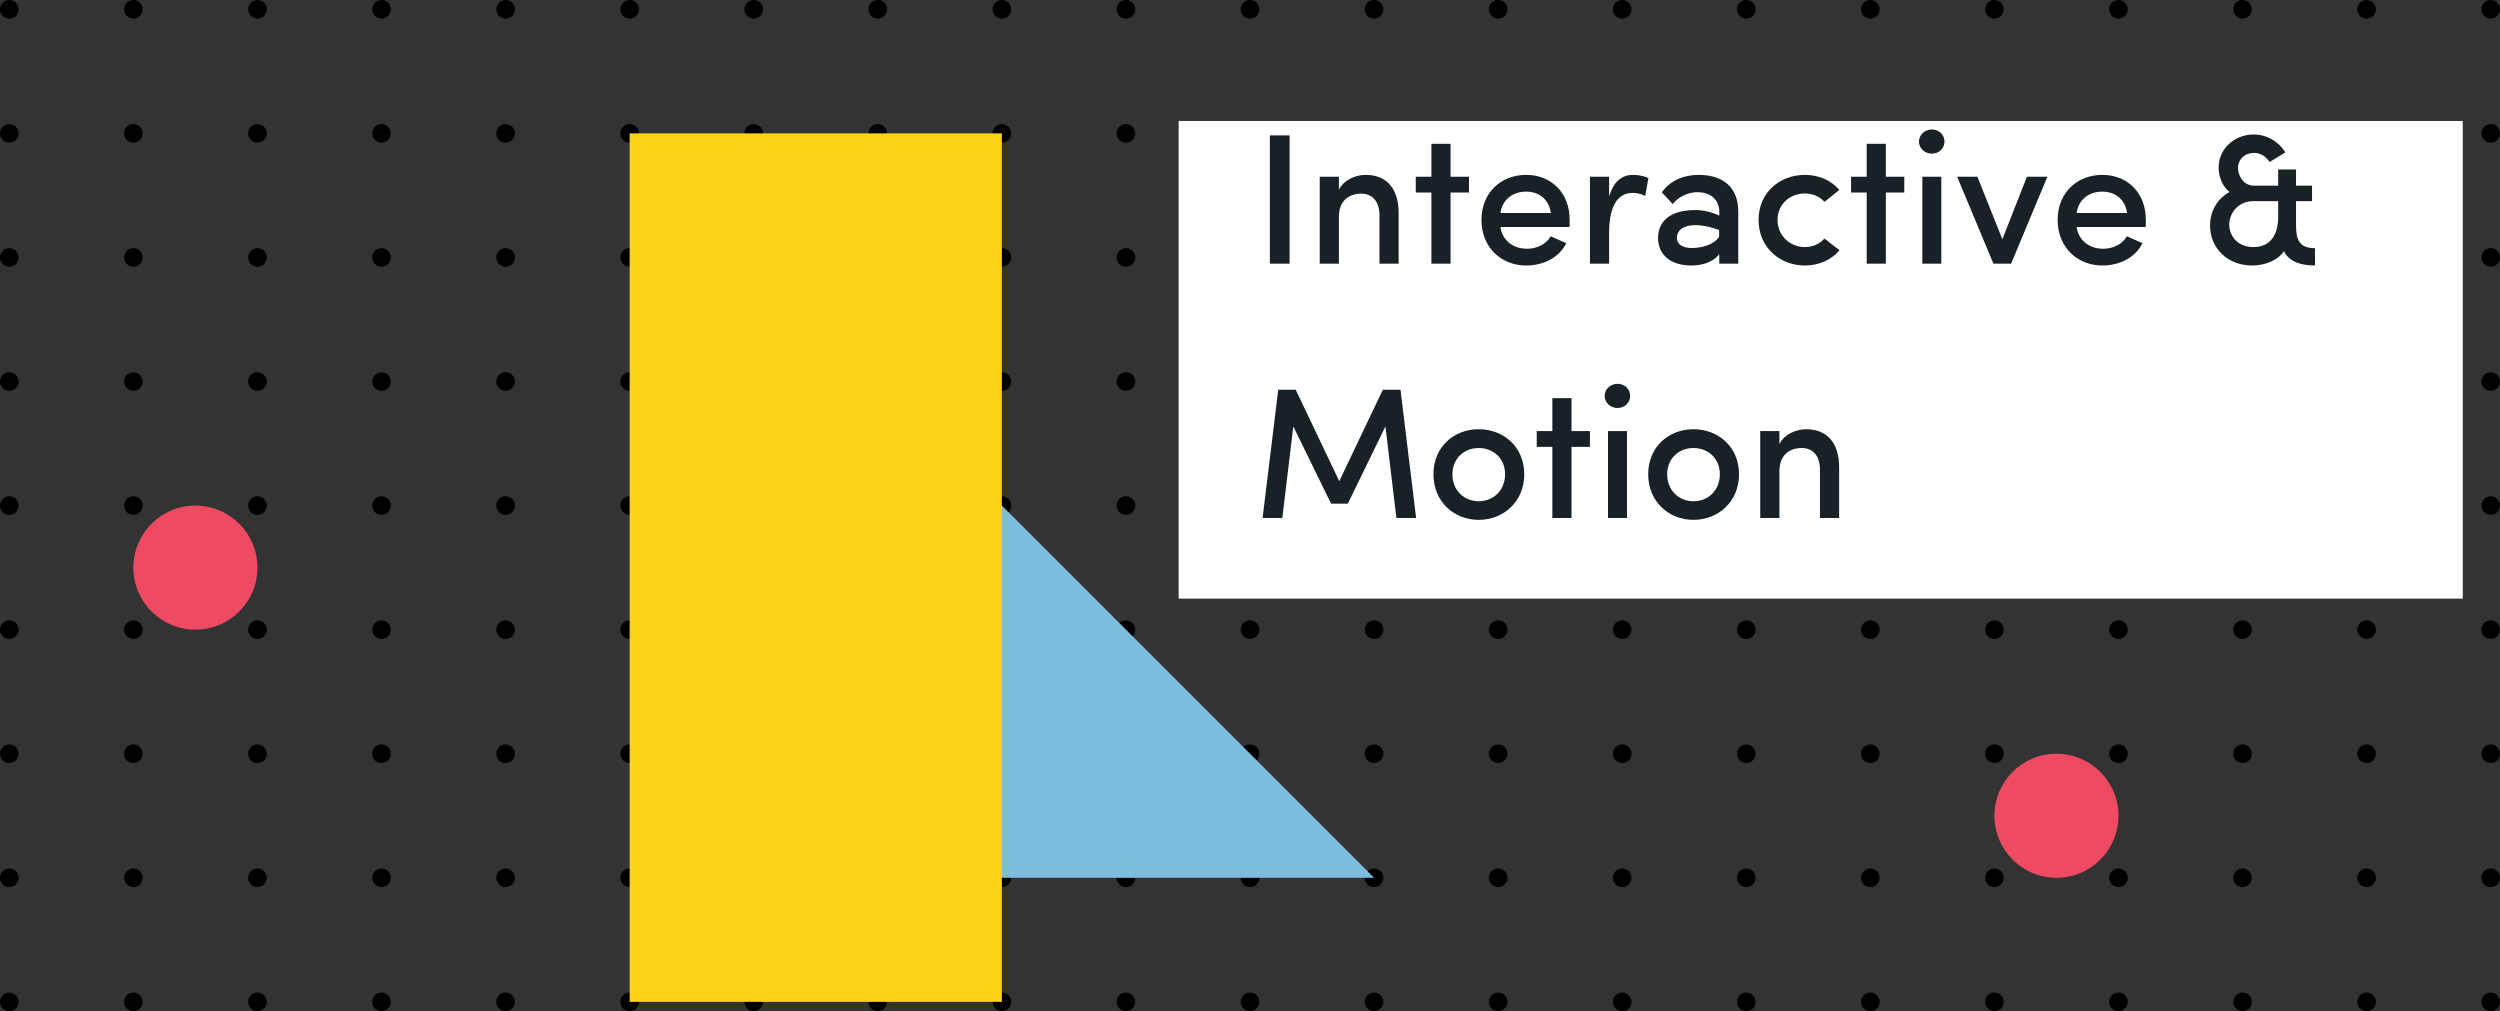<?xml version="1.0" encoding="UTF-8" standalone="no"?>
<svg width="806px" height="326px" viewBox="0 0 806 326" version="1.1" xmlns="http://www.w3.org/2000/svg" xmlns:xlink="http://www.w3.org/1999/xlink">
    <rect x="0" y="0" width="806" height="326" fill="#333333" stroke="none"/>
    <!-- Generator: Sketch 3.6.1 (26313) - http://www.bohemiancoding.com/sketch -->
    <title>interactive-tablet</title>
    <desc>Created with Sketch.</desc>
    <defs></defs>
    <g id="Page-1-Copy" stroke="none" stroke-width="1" fill="none" fill-rule="evenodd">
        <g id="interactive-tablet">
            <g id="Group-2">
                <g id="Group-8">
                    <g id="Dot-Copy-749" transform="translate(800, 320)">
                        <rect id="Grid-Unit" x="0" y="0" width="40" height="40"></rect>
                        <circle id="Dot" fill="#000000" cx="3" cy="3" r="3"></circle>
                    </g>
                    <g id="Dot-Copy-748" transform="translate(760, 320)">
                        <rect id="Grid-Unit" x="0" y="0" width="40" height="40"></rect>
                        <circle id="Dot" fill="#000000" cx="3" cy="3" r="3"></circle>
                    </g>
                    <g id="Dot-Copy-747" transform="translate(720, 320)">
                        <rect id="Grid-Unit" x="0" y="0" width="40" height="40"></rect>
                        <circle id="Dot" fill="#000000" cx="3" cy="3" r="3"></circle>
                    </g>
                    <g id="Dot-Copy-746" transform="translate(680, 320)">
                        <rect id="Grid-Unit" x="0" y="0" width="40" height="40"></rect>
                        <circle id="Dot" fill="#000000" cx="3" cy="3" r="3"></circle>
                    </g>
                    <g id="Dot-Copy-745" transform="translate(640, 320)">
                        <rect id="Grid-Unit" x="0" y="0" width="40" height="40"></rect>
                        <circle id="Dot" fill="#000000" cx="3" cy="3" r="3"></circle>
                    </g>
                    <g id="Dot-Copy-744" transform="translate(600, 320)">
                        <rect id="Grid-Unit" x="0" y="0" width="40" height="40"></rect>
                        <circle id="Dot" fill="#000000" cx="3" cy="3" r="3"></circle>
                    </g>
                    <g id="Dot-Copy-743" transform="translate(560, 320)">
                        <rect id="Grid-Unit" x="0" y="0" width="40" height="40"></rect>
                        <circle id="Dot" fill="#000000" cx="3" cy="3" r="3"></circle>
                    </g>
                    <g id="Dot-Copy-742" transform="translate(520, 320)">
                        <rect id="Grid-Unit" x="0" y="0" width="40" height="40"></rect>
                        <circle id="Dot" fill="#000000" cx="3" cy="3" r="3"></circle>
                    </g>
                    <g id="Dot-Copy-741" transform="translate(480, 320)">
                        <rect id="Grid-Unit" x="0" y="0" width="40" height="40"></rect>
                        <circle id="Dot" fill="#000000" cx="3" cy="3" r="3"></circle>
                    </g>
                    <g id="Dot-Copy-740" transform="translate(440, 320)">
                        <rect id="Grid-Unit" x="0" y="0" width="40" height="40"></rect>
                        <circle id="Dot" fill="#000000" cx="3" cy="3" r="3"></circle>
                    </g>
                    <g id="Dot-Copy-739" transform="translate(400, 320)">
                        <rect id="Grid-Unit" x="0" y="0" width="40" height="40"></rect>
                        <circle id="Dot" fill="#000000" cx="3" cy="3" r="3"></circle>
                    </g>
                    <g id="Dot-Copy-738" transform="translate(360, 320)">
                        <rect id="Grid-Unit" x="0" y="0" width="40" height="40"></rect>
                        <circle id="Dot" fill="#000000" cx="3" cy="3" r="3"></circle>
                    </g>
                    <g id="Dot-Copy-737" transform="translate(320, 320)">
                        <rect id="Grid-Unit" x="0" y="0" width="40" height="40"></rect>
                        <circle id="Dot" fill="#000000" cx="3" cy="3" r="3"></circle>
                    </g>
                    <g id="Dot-Copy-736" transform="translate(280, 320)">
                        <rect id="Grid-Unit" x="0" y="0" width="40" height="40"></rect>
                        <circle id="Dot" fill="#000000" cx="3" cy="3" r="3"></circle>
                    </g>
                    <g id="Dot-Copy-735" transform="translate(240, 320)">
                        <rect id="Grid-Unit" x="0" y="0" width="40" height="40"></rect>
                        <circle id="Dot" fill="#000000" cx="3" cy="3" r="3"></circle>
                    </g>
                    <g id="Dot-Copy-734" transform="translate(200, 320)">
                        <rect id="Grid-Unit" x="0" y="0" width="40" height="40"></rect>
                        <circle id="Dot" fill="#000000" cx="3" cy="3" r="3"></circle>
                    </g>
                    <g id="Dot-Copy-733" transform="translate(160, 320)">
                        <rect id="Grid-Unit" x="0" y="0" width="40" height="40"></rect>
                        <circle id="Dot" fill="#000000" cx="3" cy="3" r="3"></circle>
                    </g>
                    <g id="Dot-Copy-732" transform="translate(120, 320)">
                        <rect id="Grid-Unit" x="0" y="0" width="40" height="40"></rect>
                        <circle id="Dot" fill="#000000" cx="3" cy="3" r="3"></circle>
                    </g>
                    <g id="Dot-Copy-731" transform="translate(80, 320)">
                        <rect id="Grid-Unit" x="0" y="0" width="40" height="40"></rect>
                        <circle id="Dot" fill="#000000" cx="3" cy="3" r="3"></circle>
                    </g>
                    <g id="Dot-Copy-730" transform="translate(40, 320)">
                        <rect id="Grid-Unit" x="0" y="0" width="40" height="40"></rect>
                        <circle id="Dot" fill="#000000" cx="3" cy="3" r="3"></circle>
                    </g>
                    <g id="Dot-Copy-729" transform="translate(0, 320)">
                        <rect id="Grid-Unit" x="0" y="0" width="40" height="40"></rect>
                        <circle id="Dot" fill="#000000" cx="3" cy="3" r="3"></circle>
                    </g>
                    <g id="Dot-Copy-718" transform="translate(800, 280)">
                        <rect id="Grid-Unit" x="0" y="0" width="40" height="40"></rect>
                        <circle id="Dot" fill="#000000" cx="3" cy="3" r="3"></circle>
                    </g>
                    <g id="Dot-Copy-717" transform="translate(760, 280)">
                        <rect id="Grid-Unit" x="0" y="0" width="40" height="40"></rect>
                        <circle id="Dot" fill="#000000" cx="3" cy="3" r="3"></circle>
                    </g>
                    <g id="Dot-Copy-716" transform="translate(720, 280)">
                        <rect id="Grid-Unit" x="0" y="0" width="40" height="40"></rect>
                        <circle id="Dot" fill="#000000" cx="3" cy="3" r="3"></circle>
                    </g>
                    <g id="Dot-Copy-715" transform="translate(680, 280)">
                        <rect id="Grid-Unit" x="0" y="0" width="40" height="40"></rect>
                        <circle id="Dot" fill="#000000" cx="3" cy="3" r="3"></circle>
                    </g>
                    <g id="Dot-Copy-714" transform="translate(640, 280)">
                        <rect id="Grid-Unit" x="0" y="0" width="40" height="40"></rect>
                        <circle id="Dot" fill="#000000" cx="3" cy="3" r="3"></circle>
                    </g>
                    <g id="Dot-Copy-713" transform="translate(600, 280)">
                        <rect id="Grid-Unit" x="0" y="0" width="40" height="40"></rect>
                        <circle id="Dot" fill="#000000" cx="3" cy="3" r="3"></circle>
                    </g>
                    <g id="Dot-Copy-712" transform="translate(560, 280)">
                        <rect id="Grid-Unit" x="0" y="0" width="40" height="40"></rect>
                        <circle id="Dot" fill="#000000" cx="3" cy="3" r="3"></circle>
                    </g>
                    <g id="Dot-Copy-711" transform="translate(520, 280)">
                        <rect id="Grid-Unit" x="0" y="0" width="40" height="40"></rect>
                        <circle id="Dot" fill="#000000" cx="3" cy="3" r="3"></circle>
                    </g>
                    <g id="Dot-Copy-710" transform="translate(480, 280)">
                        <rect id="Grid-Unit" x="0" y="0" width="40" height="40"></rect>
                        <circle id="Dot" fill="#000000" cx="3" cy="3" r="3"></circle>
                    </g>
                    <g id="Dot-Copy-709" transform="translate(440, 280)">
                        <rect id="Grid-Unit" x="0" y="0" width="40" height="40"></rect>
                        <circle id="Dot" fill="#000000" cx="3" cy="3" r="3"></circle>
                    </g>
                    <g id="Dot-Copy-708" transform="translate(400, 280)">
                        <rect id="Grid-Unit" x="0" y="0" width="40" height="40"></rect>
                        <circle id="Dot" fill="#000000" cx="3" cy="3" r="3"></circle>
                    </g>
                    <g id="Dot-Copy-707" transform="translate(360, 280)">
                        <rect id="Grid-Unit" x="0" y="0" width="40" height="40"></rect>
                        <circle id="Dot" fill="#000000" cx="3" cy="3" r="3"></circle>
                    </g>
                    <g id="Dot-Copy-706" transform="translate(320, 280)">
                        <rect id="Grid-Unit" x="0" y="0" width="40" height="40"></rect>
                        <circle id="Dot" fill="#000000" cx="3" cy="3" r="3"></circle>
                    </g>
                    <g id="Dot-Copy-705" transform="translate(280, 280)">
                        <rect id="Grid-Unit" x="0" y="0" width="40" height="40"></rect>
                        <circle id="Dot" fill="#000000" cx="3" cy="3" r="3"></circle>
                    </g>
                    <g id="Dot-Copy-704" transform="translate(240, 280)">
                        <rect id="Grid-Unit" x="0" y="0" width="40" height="40"></rect>
                        <circle id="Dot" fill="#000000" cx="3" cy="3" r="3"></circle>
                    </g>
                    <g id="Dot-Copy-703" transform="translate(200, 280)">
                        <rect id="Grid-Unit" x="0" y="0" width="40" height="40"></rect>
                        <circle id="Dot" fill="#000000" cx="3" cy="3" r="3"></circle>
                    </g>
                    <g id="Dot-Copy-702" transform="translate(160, 280)">
                        <rect id="Grid-Unit" x="0" y="0" width="40" height="40"></rect>
                        <circle id="Dot" fill="#000000" cx="3" cy="3" r="3"></circle>
                    </g>
                    <g id="Dot-Copy-701" transform="translate(120, 280)">
                        <rect id="Grid-Unit" x="0" y="0" width="40" height="40"></rect>
                        <circle id="Dot" fill="#000000" cx="3" cy="3" r="3"></circle>
                    </g>
                    <g id="Dot-Copy-700" transform="translate(80, 280)">
                        <rect id="Grid-Unit" x="0" y="0" width="40" height="40"></rect>
                        <circle id="Dot" fill="#000000" cx="3" cy="3" r="3"></circle>
                    </g>
                    <g id="Dot-Copy-699" transform="translate(40, 280)">
                        <rect id="Grid-Unit" x="0" y="0" width="40" height="40"></rect>
                        <circle id="Dot" fill="#000000" cx="3" cy="3" r="3"></circle>
                    </g>
                    <g id="Dot-Copy-698" transform="translate(0, 280)">
                        <rect id="Grid-Unit" x="0" y="0" width="40" height="40"></rect>
                        <circle id="Dot" fill="#000000" cx="3" cy="3" r="3"></circle>
                    </g>
                    <g id="Dot-Copy-687" transform="translate(800, 240)">
                        <rect id="Grid-Unit" x="0" y="0" width="40" height="40"></rect>
                        <circle id="Dot" fill="#000000" cx="3" cy="3" r="3"></circle>
                    </g>
                    <g id="Dot-Copy-686" transform="translate(760, 240)">
                        <rect id="Grid-Unit" x="0" y="0" width="40" height="40"></rect>
                        <circle id="Dot" fill="#000000" cx="3" cy="3" r="3"></circle>
                    </g>
                    <g id="Dot-Copy-685" transform="translate(720, 240)">
                        <rect id="Grid-Unit" x="0" y="0" width="40" height="40"></rect>
                        <circle id="Dot" fill="#000000" cx="3" cy="3" r="3"></circle>
                    </g>
                    <g id="Dot-Copy-684" transform="translate(680, 240)">
                        <rect id="Grid-Unit" x="0" y="0" width="40" height="40"></rect>
                        <circle id="Dot" fill="#000000" cx="3" cy="3" r="3"></circle>
                    </g>
                    <g id="Dot-Copy-683" transform="translate(640, 240)">
                        <rect id="Grid-Unit" x="0" y="0" width="40" height="40"></rect>
                        <circle id="Dot" fill="#000000" cx="3" cy="3" r="3"></circle>
                    </g>
                    <g id="Dot-Copy-682" transform="translate(600, 240)">
                        <rect id="Grid-Unit" x="0" y="0" width="40" height="40"></rect>
                        <circle id="Dot" fill="#000000" cx="3" cy="3" r="3"></circle>
                    </g>
                    <g id="Dot-Copy-681" transform="translate(560, 240)">
                        <rect id="Grid-Unit" x="0" y="0" width="40" height="40"></rect>
                        <circle id="Dot" fill="#000000" cx="3" cy="3" r="3"></circle>
                    </g>
                    <g id="Dot-Copy-680" transform="translate(520, 240)">
                        <rect id="Grid-Unit" x="0" y="0" width="40" height="40"></rect>
                        <circle id="Dot" fill="#000000" cx="3" cy="3" r="3"></circle>
                    </g>
                    <g id="Dot-Copy-679" transform="translate(480, 240)">
                        <rect id="Grid-Unit" x="0" y="0" width="40" height="40"></rect>
                        <circle id="Dot" fill="#000000" cx="3" cy="3" r="3"></circle>
                    </g>
                    <g id="Dot-Copy-678" transform="translate(440, 240)">
                        <rect id="Grid-Unit" x="0" y="0" width="40" height="40"></rect>
                        <circle id="Dot" fill="#000000" cx="3" cy="3" r="3"></circle>
                    </g>
                    <g id="Dot-Copy-677" transform="translate(400, 240)">
                        <rect id="Grid-Unit" x="0" y="0" width="40" height="40"></rect>
                        <circle id="Dot" fill="#000000" cx="3" cy="3" r="3"></circle>
                    </g>
                    <g id="Dot-Copy-676" transform="translate(360, 240)">
                        <rect id="Grid-Unit" x="0" y="0" width="40" height="40"></rect>
                        <circle id="Dot" fill="#000000" cx="3" cy="3" r="3"></circle>
                    </g>
                    <g id="Dot-Copy-675" transform="translate(320, 240)">
                        <rect id="Grid-Unit" x="0" y="0" width="40" height="40"></rect>
                        <circle id="Dot" fill="#000000" cx="3" cy="3" r="3"></circle>
                    </g>
                    <g id="Dot-Copy-674" transform="translate(280, 240)">
                        <rect id="Grid-Unit" x="0" y="0" width="40" height="40"></rect>
                        <circle id="Dot" fill="#000000" cx="3" cy="3" r="3"></circle>
                    </g>
                    <g id="Dot-Copy-673" transform="translate(240, 240)">
                        <rect id="Grid-Unit" x="0" y="0" width="40" height="40"></rect>
                        <circle id="Dot" fill="#000000" cx="3" cy="3" r="3"></circle>
                    </g>
                    <g id="Dot-Copy-672" transform="translate(200, 240)">
                        <rect id="Grid-Unit" x="0" y="0" width="40" height="40"></rect>
                        <circle id="Dot" fill="#000000" cx="3" cy="3" r="3"></circle>
                    </g>
                    <g id="Dot-Copy-671" transform="translate(160, 240)">
                        <rect id="Grid-Unit" x="0" y="0" width="40" height="40"></rect>
                        <circle id="Dot" fill="#000000" cx="3" cy="3" r="3"></circle>
                    </g>
                    <g id="Dot-Copy-670" transform="translate(120, 240)">
                        <rect id="Grid-Unit" x="0" y="0" width="40" height="40"></rect>
                        <circle id="Dot" fill="#000000" cx="3" cy="3" r="3"></circle>
                    </g>
                    <g id="Dot-Copy-669" transform="translate(80, 240)">
                        <rect id="Grid-Unit" x="0" y="0" width="40" height="40"></rect>
                        <circle id="Dot" fill="#000000" cx="3" cy="3" r="3"></circle>
                    </g>
                    <g id="Dot-Copy-668" transform="translate(40, 240)">
                        <rect id="Grid-Unit" x="0" y="0" width="40" height="40"></rect>
                        <circle id="Dot" fill="#000000" cx="3" cy="3" r="3"></circle>
                    </g>
                    <g id="Dot-Copy-667" transform="translate(0, 240)">
                        <rect id="Grid-Unit" x="0" y="0" width="40" height="40"></rect>
                        <circle id="Dot" fill="#000000" cx="3" cy="3" r="3"></circle>
                    </g>
                    <g id="Dot-Copy-656" transform="translate(800, 200)">
                        <rect id="Grid-Unit" x="0" y="0" width="40" height="40"></rect>
                        <circle id="Dot" fill="#000000" cx="3" cy="3" r="3"></circle>
                    </g>
                    <g id="Dot-Copy-655" transform="translate(760, 200)">
                        <rect id="Grid-Unit" x="0" y="0" width="40" height="40"></rect>
                        <circle id="Dot" fill="#000000" cx="3" cy="3" r="3"></circle>
                    </g>
                    <g id="Dot-Copy-654" transform="translate(720, 200)">
                        <rect id="Grid-Unit" x="0" y="0" width="40" height="40"></rect>
                        <circle id="Dot" fill="#000000" cx="3" cy="3" r="3"></circle>
                    </g>
                    <g id="Dot-Copy-653" transform="translate(680, 200)">
                        <rect id="Grid-Unit" x="0" y="0" width="40" height="40"></rect>
                        <circle id="Dot" fill="#000000" cx="3" cy="3" r="3"></circle>
                    </g>
                    <g id="Dot-Copy-652" transform="translate(640, 200)">
                        <rect id="Grid-Unit" x="0" y="0" width="40" height="40"></rect>
                        <circle id="Dot" fill="#000000" cx="3" cy="3" r="3"></circle>
                    </g>
                    <g id="Dot-Copy-651" transform="translate(600, 200)">
                        <rect id="Grid-Unit" x="0" y="0" width="40" height="40"></rect>
                        <circle id="Dot" fill="#000000" cx="3" cy="3" r="3"></circle>
                    </g>
                    <g id="Dot-Copy-650" transform="translate(560, 200)">
                        <rect id="Grid-Unit" x="0" y="0" width="40" height="40"></rect>
                        <circle id="Dot" fill="#000000" cx="3" cy="3" r="3"></circle>
                    </g>
                    <g id="Dot-Copy-649" transform="translate(520, 200)">
                        <rect id="Grid-Unit" x="0" y="0" width="40" height="40"></rect>
                        <circle id="Dot" fill="#000000" cx="3" cy="3" r="3"></circle>
                    </g>
                    <g id="Dot-Copy-648" transform="translate(480, 200)">
                        <rect id="Grid-Unit" x="0" y="0" width="40" height="40"></rect>
                        <circle id="Dot" fill="#000000" cx="3" cy="3" r="3"></circle>
                    </g>
                    <g id="Dot-Copy-647" transform="translate(440, 200)">
                        <rect id="Grid-Unit" x="0" y="0" width="40" height="40"></rect>
                        <circle id="Dot" fill="#000000" cx="3" cy="3" r="3"></circle>
                    </g>
                    <g id="Dot-Copy-646" transform="translate(400, 200)">
                        <rect id="Grid-Unit" x="0" y="0" width="40" height="40"></rect>
                        <circle id="Dot" fill="#000000" cx="3" cy="3" r="3"></circle>
                    </g>
                    <g id="Dot-Copy-645" transform="translate(360, 200)">
                        <rect id="Grid-Unit" x="0" y="0" width="40" height="40"></rect>
                        <circle id="Dot" fill="#000000" cx="3" cy="3" r="3"></circle>
                    </g>
                    <g id="Dot-Copy-644" transform="translate(320, 200)">
                        <rect id="Grid-Unit" x="0" y="0" width="40" height="40"></rect>
                        <circle id="Dot" fill="#000000" cx="3" cy="3" r="3"></circle>
                    </g>
                    <g id="Dot-Copy-643" transform="translate(280, 200)">
                        <rect id="Grid-Unit" x="0" y="0" width="40" height="40"></rect>
                        <circle id="Dot" fill="#000000" cx="3" cy="3" r="3"></circle>
                    </g>
                    <g id="Dot-Copy-642" transform="translate(240, 200)">
                        <rect id="Grid-Unit" x="0" y="0" width="40" height="40"></rect>
                        <circle id="Dot" fill="#000000" cx="3" cy="3" r="3"></circle>
                    </g>
                    <g id="Dot-Copy-641" transform="translate(200, 200)">
                        <rect id="Grid-Unit" x="0" y="0" width="40" height="40"></rect>
                        <circle id="Dot" fill="#000000" cx="3" cy="3" r="3"></circle>
                    </g>
                    <g id="Dot-Copy-640" transform="translate(160, 200)">
                        <rect id="Grid-Unit" x="0" y="0" width="40" height="40"></rect>
                        <circle id="Dot" fill="#000000" cx="3" cy="3" r="3"></circle>
                    </g>
                    <g id="Dot-Copy-639" transform="translate(120, 200)">
                        <rect id="Grid-Unit" x="0" y="0" width="40" height="40"></rect>
                        <circle id="Dot" fill="#000000" cx="3" cy="3" r="3"></circle>
                    </g>
                    <g id="Dot-Copy-638" transform="translate(80, 200)">
                        <rect id="Grid-Unit" x="0" y="0" width="40" height="40"></rect>
                        <circle id="Dot" fill="#000000" cx="3" cy="3" r="3"></circle>
                    </g>
                    <g id="Dot-Copy-637" transform="translate(40, 200)">
                        <rect id="Grid-Unit" x="0" y="0" width="40" height="40"></rect>
                        <circle id="Dot" fill="#000000" cx="3" cy="3" r="3"></circle>
                    </g>
                    <g id="Dot-Copy-636" transform="translate(0, 200)">
                        <rect id="Grid-Unit" x="0" y="0" width="40" height="40"></rect>
                        <circle id="Dot" fill="#000000" cx="3" cy="3" r="3"></circle>
                    </g>
                    <g id="Dot-Copy-625" transform="translate(800, 160)">
                        <rect id="Grid-Unit" x="0" y="0" width="40" height="40"></rect>
                        <circle id="Dot" fill="#000000" cx="3" cy="3" r="3"></circle>
                    </g>
                    <g id="Dot-Copy-624" transform="translate(760, 160)">
                        <rect id="Grid-Unit" x="0" y="0" width="40" height="40"></rect>
                        <circle id="Dot" fill="#000000" cx="3" cy="3" r="3"></circle>
                    </g>
                    <g id="Dot-Copy-623" transform="translate(720, 160)">
                        <rect id="Grid-Unit" x="0" y="0" width="40" height="40"></rect>
                        <circle id="Dot" fill="#000000" cx="3" cy="3" r="3"></circle>
                    </g>
                    <g id="Dot-Copy-622" transform="translate(680, 160)">
                        <rect id="Grid-Unit" x="0" y="0" width="40" height="40"></rect>
                        <circle id="Dot" fill="#000000" cx="3" cy="3" r="3"></circle>
                    </g>
                    <g id="Dot-Copy-621" transform="translate(640, 160)">
                        <rect id="Grid-Unit" x="0" y="0" width="40" height="40"></rect>
                        <circle id="Dot" fill="#000000" cx="3" cy="3" r="3"></circle>
                    </g>
                    <g id="Dot-Copy-620" transform="translate(600, 160)">
                        <rect id="Grid-Unit" x="0" y="0" width="40" height="40"></rect>
                        <circle id="Dot" fill="#000000" cx="3" cy="3" r="3"></circle>
                    </g>
                    <g id="Dot-Copy-619" transform="translate(560, 160)">
                        <rect id="Grid-Unit" x="0" y="0" width="40" height="40"></rect>
                        <circle id="Dot" fill="#000000" cx="3" cy="3" r="3"></circle>
                    </g>
                    <g id="Dot-Copy-618" transform="translate(520, 160)">
                        <rect id="Grid-Unit" x="0" y="0" width="40" height="40"></rect>
                        <circle id="Dot" fill="#000000" cx="3" cy="3" r="3"></circle>
                    </g>
                    <g id="Dot-Copy-617" transform="translate(480, 160)">
                        <rect id="Grid-Unit" x="0" y="0" width="40" height="40"></rect>
                        <circle id="Dot" fill="#000000" cx="3" cy="3" r="3"></circle>
                    </g>
                    <g id="Dot-Copy-616" transform="translate(440, 160)">
                        <rect id="Grid-Unit" x="0" y="0" width="40" height="40"></rect>
                        <circle id="Dot" fill="#000000" cx="3" cy="3" r="3"></circle>
                    </g>
                    <g id="Dot-Copy-615" transform="translate(400, 160)">
                        <rect id="Grid-Unit" x="0" y="0" width="40" height="40"></rect>
                        <circle id="Dot" fill="#000000" cx="3" cy="3" r="3"></circle>
                    </g>
                    <g id="Dot-Copy-614" transform="translate(360, 160)">
                        <rect id="Grid-Unit" x="0" y="0" width="40" height="40"></rect>
                        <circle id="Dot" fill="#000000" cx="3" cy="3" r="3"></circle>
                    </g>
                    <g id="Dot-Copy-613" transform="translate(320, 160)">
                        <rect id="Grid-Unit" x="0" y="0" width="40" height="40"></rect>
                        <circle id="Dot" fill="#000000" cx="3" cy="3" r="3"></circle>
                    </g>
                    <g id="Dot-Copy-612" transform="translate(280, 160)">
                        <rect id="Grid-Unit" x="0" y="0" width="40" height="40"></rect>
                        <circle id="Dot" fill="#000000" cx="3" cy="3" r="3"></circle>
                    </g>
                    <g id="Dot-Copy-611" transform="translate(240, 160)">
                        <rect id="Grid-Unit" x="0" y="0" width="40" height="40"></rect>
                        <circle id="Dot" fill="#000000" cx="3" cy="3" r="3"></circle>
                    </g>
                    <g id="Dot-Copy-610" transform="translate(200, 160)">
                        <rect id="Grid-Unit" x="0" y="0" width="40" height="40"></rect>
                        <circle id="Dot" fill="#000000" cx="3" cy="3" r="3"></circle>
                    </g>
                    <g id="Dot-Copy-609" transform="translate(160, 160)">
                        <rect id="Grid-Unit" x="0" y="0" width="40" height="40"></rect>
                        <circle id="Dot" fill="#000000" cx="3" cy="3" r="3"></circle>
                    </g>
                    <g id="Dot-Copy-608" transform="translate(120, 160)">
                        <rect id="Grid-Unit" x="0" y="0" width="40" height="40"></rect>
                        <circle id="Dot" fill="#000000" cx="3" cy="3" r="3"></circle>
                    </g>
                    <g id="Dot-Copy-607" transform="translate(80, 160)">
                        <rect id="Grid-Unit" x="0" y="0" width="40" height="40"></rect>
                        <circle id="Dot" fill="#000000" cx="3" cy="3" r="3"></circle>
                    </g>
                    <g id="Dot-Copy-606" transform="translate(40, 160)">
                        <rect id="Grid-Unit" x="0" y="0" width="40" height="40"></rect>
                        <circle id="Dot" fill="#000000" cx="3" cy="3" r="3"></circle>
                    </g>
                    <g id="Dot-Copy-605" transform="translate(0, 160)">
                        <rect id="Grid-Unit" x="0" y="0" width="40" height="40"></rect>
                        <circle id="Dot" fill="#000000" cx="3" cy="3" r="3"></circle>
                    </g>
                    <g id="Dot-Copy-594" transform="translate(800, 120)">
                        <rect id="Grid-Unit" x="0" y="0" width="40" height="40"></rect>
                        <circle id="Dot" fill="#000000" cx="3" cy="3" r="3"></circle>
                    </g>
                    <g id="Dot-Copy-593" transform="translate(760, 120)">
                        <rect id="Grid-Unit" x="0" y="0" width="40" height="40"></rect>
                        <circle id="Dot" fill="#000000" cx="3" cy="3" r="3"></circle>
                    </g>
                    <g id="Dot-Copy-592" transform="translate(720, 120)">
                        <rect id="Grid-Unit" x="0" y="0" width="40" height="40"></rect>
                        <circle id="Dot" fill="#000000" cx="3" cy="3" r="3"></circle>
                    </g>
                    <g id="Dot-Copy-591" transform="translate(680, 120)">
                        <rect id="Grid-Unit" x="0" y="0" width="40" height="40"></rect>
                        <circle id="Dot" fill="#000000" cx="3" cy="3" r="3"></circle>
                    </g>
                    <g id="Dot-Copy-590" transform="translate(640, 120)">
                        <rect id="Grid-Unit" x="0" y="0" width="40" height="40"></rect>
                        <circle id="Dot" fill="#000000" cx="3" cy="3" r="3"></circle>
                    </g>
                    <g id="Dot-Copy-589" transform="translate(600, 120)">
                        <rect id="Grid-Unit" x="0" y="0" width="40" height="40"></rect>
                        <circle id="Dot" fill="#000000" cx="3" cy="3" r="3"></circle>
                    </g>
                    <g id="Dot-Copy-588" transform="translate(560, 120)">
                        <rect id="Grid-Unit" x="0" y="0" width="40" height="40"></rect>
                        <circle id="Dot" fill="#000000" cx="3" cy="3" r="3"></circle>
                    </g>
                    <g id="Dot-Copy-587" transform="translate(520, 120)">
                        <rect id="Grid-Unit" x="0" y="0" width="40" height="40"></rect>
                        <circle id="Dot" fill="#000000" cx="3" cy="3" r="3"></circle>
                    </g>
                    <g id="Dot-Copy-586" transform="translate(480, 120)">
                        <rect id="Grid-Unit" x="0" y="0" width="40" height="40"></rect>
                        <circle id="Dot" fill="#000000" cx="3" cy="3" r="3"></circle>
                    </g>
                    <g id="Dot-Copy-585" transform="translate(440, 120)">
                        <rect id="Grid-Unit" x="0" y="0" width="40" height="40"></rect>
                        <circle id="Dot" fill="#000000" cx="3" cy="3" r="3"></circle>
                    </g>
                    <g id="Dot-Copy-584" transform="translate(400, 120)">
                        <rect id="Grid-Unit" x="0" y="0" width="40" height="40"></rect>
                        <circle id="Dot" fill="#000000" cx="3" cy="3" r="3"></circle>
                    </g>
                    <g id="Dot-Copy-583" transform="translate(360, 120)">
                        <rect id="Grid-Unit" x="0" y="0" width="40" height="40"></rect>
                        <circle id="Dot" fill="#000000" cx="3" cy="3" r="3"></circle>
                    </g>
                    <g id="Dot-Copy-582" transform="translate(320, 120)">
                        <rect id="Grid-Unit" x="0" y="0" width="40" height="40"></rect>
                        <circle id="Dot" fill="#000000" cx="3" cy="3" r="3"></circle>
                    </g>
                    <g id="Dot-Copy-581" transform="translate(280, 120)">
                        <rect id="Grid-Unit" x="0" y="0" width="40" height="40"></rect>
                        <circle id="Dot" fill="#000000" cx="3" cy="3" r="3"></circle>
                    </g>
                    <g id="Dot-Copy-580" transform="translate(240, 120)">
                        <rect id="Grid-Unit" x="0" y="0" width="40" height="40"></rect>
                        <circle id="Dot" fill="#000000" cx="3" cy="3" r="3"></circle>
                    </g>
                    <g id="Dot-Copy-579" transform="translate(200, 120)">
                        <rect id="Grid-Unit" x="0" y="0" width="40" height="40"></rect>
                        <circle id="Dot" fill="#000000" cx="3" cy="3" r="3"></circle>
                    </g>
                    <g id="Dot-Copy-578" transform="translate(160, 120)">
                        <rect id="Grid-Unit" x="0" y="0" width="40" height="40"></rect>
                        <circle id="Dot" fill="#000000" cx="3" cy="3" r="3"></circle>
                    </g>
                    <g id="Dot-Copy-577" transform="translate(120, 120)">
                        <rect id="Grid-Unit" x="0" y="0" width="40" height="40"></rect>
                        <circle id="Dot" fill="#000000" cx="3" cy="3" r="3"></circle>
                    </g>
                    <g id="Dot-Copy-576" transform="translate(80, 120)">
                        <rect id="Grid-Unit" x="0" y="0" width="40" height="40"></rect>
                        <circle id="Dot" fill="#000000" cx="3" cy="3" r="3"></circle>
                    </g>
                    <g id="Dot-Copy-575" transform="translate(40, 120)">
                        <rect id="Grid-Unit" x="0" y="0" width="40" height="40"></rect>
                        <circle id="Dot" fill="#000000" cx="3" cy="3" r="3"></circle>
                    </g>
                    <g id="Dot-Copy-574" transform="translate(0, 120)">
                        <rect id="Grid-Unit" x="0" y="0" width="40" height="40"></rect>
                        <circle id="Dot" fill="#000000" cx="3" cy="3" r="3"></circle>
                    </g>
                    <g id="Dot-Copy-563" transform="translate(800, 80)">
                        <rect id="Grid-Unit" x="0" y="0" width="40" height="40"></rect>
                        <circle id="Dot" fill="#000000" cx="3" cy="3" r="3"></circle>
                    </g>
                    <g id="Dot-Copy-562" transform="translate(760, 80)">
                        <rect id="Grid-Unit" x="0" y="0" width="40" height="40"></rect>
                        <circle id="Dot" fill="#000000" cx="3" cy="3" r="3"></circle>
                    </g>
                    <g id="Dot-Copy-561" transform="translate(720, 80)">
                        <rect id="Grid-Unit" x="0" y="0" width="40" height="40"></rect>
                        <circle id="Dot" fill="#000000" cx="3" cy="3" r="3"></circle>
                    </g>
                    <g id="Dot-Copy-560" transform="translate(680, 80)">
                        <rect id="Grid-Unit" x="0" y="0" width="40" height="40"></rect>
                        <circle id="Dot" fill="#000000" cx="3" cy="3" r="3"></circle>
                    </g>
                    <g id="Dot-Copy-559" transform="translate(640, 80)">
                        <rect id="Grid-Unit" x="0" y="0" width="40" height="40"></rect>
                        <circle id="Dot" fill="#000000" cx="3" cy="3" r="3"></circle>
                    </g>
                    <g id="Dot-Copy-558" transform="translate(600, 80)">
                        <rect id="Grid-Unit" x="0" y="0" width="40" height="40"></rect>
                        <circle id="Dot" fill="#000000" cx="3" cy="3" r="3"></circle>
                    </g>
                    <g id="Dot-Copy-557" transform="translate(560, 80)">
                        <rect id="Grid-Unit" x="0" y="0" width="40" height="40"></rect>
                        <circle id="Dot" fill="#000000" cx="3" cy="3" r="3"></circle>
                    </g>
                    <g id="Dot-Copy-556" transform="translate(520, 80)">
                        <rect id="Grid-Unit" x="0" y="0" width="40" height="40"></rect>
                        <circle id="Dot" fill="#000000" cx="3" cy="3" r="3"></circle>
                    </g>
                    <g id="Dot-Copy-555" transform="translate(480, 80)">
                        <rect id="Grid-Unit" x="0" y="0" width="40" height="40"></rect>
                        <circle id="Dot" fill="#000000" cx="3" cy="3" r="3"></circle>
                    </g>
                    <g id="Dot-Copy-554" transform="translate(440, 80)">
                        <rect id="Grid-Unit" x="0" y="0" width="40" height="40"></rect>
                        <circle id="Dot" fill="#000000" cx="3" cy="3" r="3"></circle>
                    </g>
                    <g id="Dot-Copy-553" transform="translate(400, 80)">
                        <rect id="Grid-Unit" x="0" y="0" width="40" height="40"></rect>
                        <circle id="Dot" fill="#000000" cx="3" cy="3" r="3"></circle>
                    </g>
                    <g id="Dot-Copy-552" transform="translate(360, 80)">
                        <rect id="Grid-Unit" x="0" y="0" width="40" height="40"></rect>
                        <circle id="Dot" fill="#000000" cx="3" cy="3" r="3"></circle>
                    </g>
                    <g id="Dot-Copy-551" transform="translate(320, 80)">
                        <rect id="Grid-Unit" x="0" y="0" width="40" height="40"></rect>
                        <circle id="Dot" fill="#000000" cx="3" cy="3" r="3"></circle>
                    </g>
                    <g id="Dot-Copy-550" transform="translate(280, 80)">
                        <rect id="Grid-Unit" x="0" y="0" width="40" height="40"></rect>
                        <circle id="Dot" fill="#000000" cx="3" cy="3" r="3"></circle>
                    </g>
                    <g id="Dot-Copy-549" transform="translate(240, 80)">
                        <rect id="Grid-Unit" x="0" y="0" width="40" height="40"></rect>
                        <circle id="Dot" fill="#000000" cx="3" cy="3" r="3"></circle>
                    </g>
                    <g id="Dot-Copy-548" transform="translate(200, 80)">
                        <rect id="Grid-Unit" x="0" y="0" width="40" height="40"></rect>
                        <circle id="Dot" fill="#000000" cx="3" cy="3" r="3"></circle>
                    </g>
                    <g id="Dot-Copy-547" transform="translate(160, 80)">
                        <rect id="Grid-Unit" x="0" y="0" width="40" height="40"></rect>
                        <circle id="Dot" fill="#000000" cx="3" cy="3" r="3"></circle>
                    </g>
                    <g id="Dot-Copy-546" transform="translate(120, 80)">
                        <rect id="Grid-Unit" x="0" y="0" width="40" height="40"></rect>
                        <circle id="Dot" fill="#000000" cx="3" cy="3" r="3"></circle>
                    </g>
                    <g id="Dot-Copy-545" transform="translate(80, 80)">
                        <rect id="Grid-Unit" x="0" y="0" width="40" height="40"></rect>
                        <circle id="Dot" fill="#000000" cx="3" cy="3" r="3"></circle>
                    </g>
                    <g id="Dot-Copy-544" transform="translate(40, 80)">
                        <rect id="Grid-Unit" x="0" y="0" width="40" height="40"></rect>
                        <circle id="Dot" fill="#000000" cx="3" cy="3" r="3"></circle>
                    </g>
                    <g id="Dot-Copy-543" transform="translate(0, 80)">
                        <rect id="Grid-Unit" x="0" y="0" width="40" height="40"></rect>
                        <circle id="Dot" fill="#000000" cx="3" cy="3" r="3"></circle>
                    </g>
                    <g id="Dot-Copy-532" transform="translate(800, 40)">
                        <rect id="Grid-Unit" x="0" y="0" width="40" height="40"></rect>
                        <circle id="Dot" fill="#000000" cx="3" cy="3" r="3"></circle>
                    </g>
                    <g id="Dot-Copy-531" transform="translate(760, 40)">
                        <rect id="Grid-Unit" x="0" y="0" width="40" height="40"></rect>
                        <circle id="Dot" fill="#000000" cx="3" cy="3" r="3"></circle>
                    </g>
                    <g id="Dot-Copy-530" transform="translate(720, 40)">
                        <rect id="Grid-Unit" x="0" y="0" width="40" height="40"></rect>
                        <circle id="Dot" fill="#000000" cx="3" cy="3" r="3"></circle>
                    </g>
                    <g id="Dot-Copy-529" transform="translate(680, 40)">
                        <rect id="Grid-Unit" x="0" y="0" width="40" height="40"></rect>
                        <circle id="Dot" fill="#000000" cx="3" cy="3" r="3"></circle>
                    </g>
                    <g id="Dot-Copy-528" transform="translate(640, 40)">
                        <rect id="Grid-Unit" x="0" y="0" width="40" height="40"></rect>
                        <circle id="Dot" fill="#000000" cx="3" cy="3" r="3"></circle>
                    </g>
                    <g id="Dot-Copy-527" transform="translate(600, 40)">
                        <rect id="Grid-Unit" x="0" y="0" width="40" height="40"></rect>
                        <circle id="Dot" fill="#000000" cx="3" cy="3" r="3"></circle>
                    </g>
                    <g id="Dot-Copy-526" transform="translate(560, 40)">
                        <rect id="Grid-Unit" x="0" y="0" width="40" height="40"></rect>
                        <circle id="Dot" fill="#000000" cx="3" cy="3" r="3"></circle>
                    </g>
                    <g id="Dot-Copy-525" transform="translate(520, 40)">
                        <rect id="Grid-Unit" x="0" y="0" width="40" height="40"></rect>
                        <circle id="Dot" fill="#000000" cx="3" cy="3" r="3"></circle>
                    </g>
                    <g id="Dot-Copy-524" transform="translate(480, 40)">
                        <rect id="Grid-Unit" x="0" y="0" width="40" height="40"></rect>
                        <circle id="Dot" fill="#000000" cx="3" cy="3" r="3"></circle>
                    </g>
                    <g id="Dot-Copy-523" transform="translate(440, 40)">
                        <rect id="Grid-Unit" x="0" y="0" width="40" height="40"></rect>
                        <circle id="Dot" fill="#000000" cx="3" cy="3" r="3"></circle>
                    </g>
                    <g id="Dot-Copy-522" transform="translate(400, 40)">
                        <rect id="Grid-Unit" x="0" y="0" width="40" height="40"></rect>
                        <circle id="Dot" fill="#000000" cx="3" cy="3" r="3"></circle>
                    </g>
                    <g id="Dot-Copy-521" transform="translate(360, 40)">
                        <rect id="Grid-Unit" x="0" y="0" width="40" height="40"></rect>
                        <circle id="Dot" fill="#000000" cx="3" cy="3" r="3"></circle>
                    </g>
                    <g id="Dot-Copy-520" transform="translate(320, 40)">
                        <rect id="Grid-Unit" x="0" y="0" width="40" height="40"></rect>
                        <circle id="Dot" fill="#000000" cx="3" cy="3" r="3"></circle>
                    </g>
                    <g id="Dot-Copy-519" transform="translate(280, 40)">
                        <rect id="Grid-Unit" x="0" y="0" width="40" height="40"></rect>
                        <circle id="Dot" fill="#000000" cx="3" cy="3" r="3"></circle>
                    </g>
                    <g id="Dot-Copy-518" transform="translate(240, 40)">
                        <rect id="Grid-Unit" x="0" y="0" width="40" height="40"></rect>
                        <circle id="Dot" fill="#000000" cx="3" cy="3" r="3"></circle>
                    </g>
                    <g id="Dot-Copy-517" transform="translate(200, 40)">
                        <rect id="Grid-Unit" x="0" y="0" width="40" height="40"></rect>
                        <circle id="Dot" fill="#000000" cx="3" cy="3" r="3"></circle>
                    </g>
                    <g id="Dot-Copy-516" transform="translate(160, 40)">
                        <rect id="Grid-Unit" x="0" y="0" width="40" height="40"></rect>
                        <circle id="Dot" fill="#000000" cx="3" cy="3" r="3"></circle>
                    </g>
                    <g id="Dot-Copy-515" transform="translate(120, 40)">
                        <rect id="Grid-Unit" x="0" y="0" width="40" height="40"></rect>
                        <circle id="Dot" fill="#000000" cx="3" cy="3" r="3"></circle>
                    </g>
                    <g id="Dot-Copy-514" transform="translate(80, 40)">
                        <rect id="Grid-Unit" x="0" y="0" width="40" height="40"></rect>
                        <circle id="Dot" fill="#000000" cx="3" cy="3" r="3"></circle>
                    </g>
                    <g id="Dot-Copy-513" transform="translate(40, 40)">
                        <rect id="Grid-Unit" x="0" y="0" width="40" height="40"></rect>
                        <circle id="Dot" fill="#000000" cx="3" cy="3" r="3"></circle>
                    </g>
                    <g id="Dot-Copy-512" transform="translate(0, 40)">
                        <rect id="Grid-Unit" x="0" y="0" width="40" height="40"></rect>
                        <circle id="Dot" fill="#000000" cx="3" cy="3" r="3"></circle>
                    </g>
                    <g id="Dot-Copy-501" transform="translate(800, 0)">
                        <rect id="Grid-Unit" x="0" y="0" width="40" height="40"></rect>
                        <circle id="Dot" fill="#000000" cx="3" cy="3" r="3"></circle>
                    </g>
                    <g id="Dot-Copy-500" transform="translate(760, 0)">
                        <rect id="Grid-Unit" x="0" y="0" width="40" height="40"></rect>
                        <circle id="Dot" fill="#000000" cx="3" cy="3" r="3"></circle>
                    </g>
                    <g id="Dot-Copy-499" transform="translate(720, 0)">
                        <rect id="Grid-Unit" x="0" y="0" width="40" height="40"></rect>
                        <circle id="Dot" fill="#000000" cx="3" cy="3" r="3"></circle>
                    </g>
                    <g id="Dot-Copy-498" transform="translate(680, 0)">
                        <rect id="Grid-Unit" x="0" y="0" width="40" height="40"></rect>
                        <circle id="Dot" fill="#000000" cx="3" cy="3" r="3"></circle>
                    </g>
                    <g id="Dot-Copy-497" transform="translate(640, 0)">
                        <rect id="Grid-Unit" x="0" y="0" width="40" height="40"></rect>
                        <circle id="Dot" fill="#000000" cx="3" cy="3" r="3"></circle>
                    </g>
                    <g id="Dot-Copy-496" transform="translate(600, 0)">
                        <rect id="Grid-Unit" x="0" y="0" width="40" height="40"></rect>
                        <circle id="Dot" fill="#000000" cx="3" cy="3" r="3"></circle>
                    </g>
                    <g id="Dot-Copy-495" transform="translate(560, 0)">
                        <rect id="Grid-Unit" x="0" y="0" width="40" height="40"></rect>
                        <circle id="Dot" fill="#000000" cx="3" cy="3" r="3"></circle>
                    </g>
                    <g id="Dot-Copy-494" transform="translate(520, 0)">
                        <rect id="Grid-Unit" x="0" y="0" width="40" height="40"></rect>
                        <circle id="Dot" fill="#000000" cx="3" cy="3" r="3"></circle>
                    </g>
                    <g id="Dot-Copy-493" transform="translate(480, 0)">
                        <rect id="Grid-Unit" x="0" y="0" width="40" height="40"></rect>
                        <circle id="Dot" fill="#000000" cx="3" cy="3" r="3"></circle>
                    </g>
                    <g id="Dot-Copy-492" transform="translate(440, 0)">
                        <rect id="Grid-Unit" x="0" y="0" width="40" height="40"></rect>
                        <circle id="Dot" fill="#000000" cx="3" cy="3" r="3"></circle>
                    </g>
                    <g id="Dot-Copy-491" transform="translate(400, 0)">
                        <rect id="Grid-Unit" x="0" y="0" width="40" height="40"></rect>
                        <circle id="Dot" fill="#000000" cx="3" cy="3" r="3"></circle>
                    </g>
                    <g id="Dot-Copy-490" transform="translate(360, 0)">
                        <rect id="Grid-Unit" x="0" y="0" width="40" height="40"></rect>
                        <circle id="Dot" fill="#000000" cx="3" cy="3" r="3"></circle>
                    </g>
                    <g id="Dot-Copy-489" transform="translate(320, 0)">
                        <rect id="Grid-Unit" x="0" y="0" width="40" height="40"></rect>
                        <circle id="Dot" fill="#000000" cx="3" cy="3" r="3"></circle>
                    </g>
                    <g id="Dot-Copy-488" transform="translate(280, 0)">
                        <rect id="Grid-Unit" x="0" y="0" width="40" height="40"></rect>
                        <circle id="Dot" fill="#000000" cx="3" cy="3" r="3"></circle>
                    </g>
                    <g id="Dot-Copy-487" transform="translate(240, 0)">
                        <rect id="Grid-Unit" x="0" y="0" width="40" height="40"></rect>
                        <circle id="Dot" fill="#000000" cx="3" cy="3" r="3"></circle>
                    </g>
                    <g id="Dot-Copy-486" transform="translate(200, 0)">
                        <rect id="Grid-Unit" x="0" y="0" width="40" height="40"></rect>
                        <circle id="Dot" fill="#000000" cx="3" cy="3" r="3"></circle>
                    </g>
                    <g id="Dot-Copy-485" transform="translate(160, 0)">
                        <rect id="Grid-Unit" x="0" y="0" width="40" height="40"></rect>
                        <circle id="Dot" fill="#000000" cx="3" cy="3" r="3"></circle>
                    </g>
                    <g id="Dot-Copy-484" transform="translate(120, 0)">
                        <rect id="Grid-Unit" x="0" y="0" width="40" height="40"></rect>
                        <circle id="Dot" fill="#000000" cx="3" cy="3" r="3"></circle>
                    </g>
                    <g id="Dot-Copy-483" transform="translate(80, 0)">
                        <rect id="Grid-Unit" x="0" y="0" width="40" height="40"></rect>
                        <circle id="Dot" fill="#000000" cx="3" cy="3" r="3"></circle>
                    </g>
                    <g id="Dot-Copy-482" transform="translate(40, 0)">
                        <rect id="Grid-Unit" x="0" y="0" width="40" height="40"></rect>
                        <circle id="Dot" fill="#000000" cx="3" cy="3" r="3"></circle>
                    </g>
                    <g id="Dot-Copy-481">
                        <rect id="Grid-Unit" x="0" y="0" width="40" height="40"></rect>
                        <circle id="Dot" fill="#000000" cx="3" cy="3" r="3"></circle>
                    </g>
                </g>
                <g id="interactive-copy" transform="translate(43, 39)">
                    <path d="M400,84 L400,244 L240,244 L400,84 Z" id="Shape-Copy-25" fill="#7CBDDF" style="mix-blend-mode: darken;" transform="translate(320, 164) scale(-1, 1) translate(-320, -164) "></path>
                    <path d="M160,4 L280,4 L280,284 L160,284 L160,4 Z" id="Rectangle-path-Copy-22" fill="#FCD315" style="mix-blend-mode: darken;"></path>
                    <rect id="Rectangle-843" fill="#FFFFFF" x="337" y="0" width="414" height="154"></rect>
                    <path d="M366.4,4.66 L366.4,46 L372.76,46 L372.76,4.66 L366.4,4.66 Z M388.66,46 L388.66,30.94 C388.66,25.42 392.2,23.44 395.86,23.44 C399.46,23.44 401.74,25.96 401.74,30.4 L401.74,46 L407.92,46 L407.92,29.68 C407.92,21.76 404.02,17.38 397.24,17.38 C394.12,17.38 390.28,18.94 388.66,22.18 L388.66,17.98 L382.48,17.98 L382.48,46 L388.66,46 Z M424.66,17.98 L424.66,7.36 L418.48,7.36 L418.48,17.98 L413.44,17.98 L413.44,23.08 L418.48,23.08 L418.48,46 L424.66,46 L424.66,23.08 L430.6,23.08 L430.6,17.98 L424.66,17.98 Z M463.06,31.9 C463.06,23.02 457,17.38 449.02,17.38 C441.04,17.38 434.62,23.02 434.62,31.9 C434.62,40.78 441.04,46.6 449.02,46.6 C454.3,46.6 459.52,44.32 461.98,39.4 C460.36,38.68 458.5,37.9 456.94,37.18 C455.5,39.76 452.44,41.2 449.32,41.2 C444.82,41.2 441.34,38.5 440.74,34.18 L463,34.18 C463.06,33.58 463.06,32.56 463.06,31.9 L463.06,31.9 Z M457,29.68 L440.74,29.68 C441.34,25.36 444.7,22.78 449.02,22.78 C453.22,22.78 456.4,25.3 457,29.68 L457,29.68 Z M475.78,35.92 C475.78,28.48 478,23.2 483.28,23.2 C484.48,23.2 485.86,23.38 487.42,24.16 L488.44,18.46 C487.54,17.86 485.44,17.38 483.46,17.38 C479.98,17.38 477.22,19.42 475.78,24.4 L475.78,17.98 L469.6,17.98 L469.6,46 L475.78,46 L475.78,35.92 Z M492.76,23.02 L496.3,26.8 C498.1,24.4 501.34,22.96 504.22,22.96 C508.72,22.96 511.3,25.6 511.3,29.26 L511.3,30.52 C508.6,29.26 506.02,28.72 503.62,28.72 C494.8,28.72 491.56,32.86 491.56,37.72 C491.56,43.3 495.82,46.6 502.24,46.6 C505.42,46.6 509.08,45.76 511.3,42.94 L511.3,46 L517.42,46 L517.42,29.26 C517.42,21.46 512.62,17.38 504.64,17.38 C500.98,17.38 495.94,18.52 492.76,23.02 L492.76,23.02 Z M502.48,40.96 C499.12,40.96 497.62,39.52 497.62,37.72 C497.62,36.16 498.58,33.58 503.74,33.58 C505.3,33.58 508.3,34 511.24,35.2 L511.24,37.3 C509.44,40.24 504.88,40.96 502.48,40.96 L502.48,40.96 Z M523.96,31.9 C523.96,40.78 530.86,46.6 538.9,46.6 C543.4,46.6 547.42,44.8 550.06,41.68 L545.2,37.9 C543.7,39.64 541.36,40.66 538.9,40.66 C534.22,40.66 530.08,37.12 530.08,31.9 C530.08,26.68 534.22,23.38 538.9,23.38 C541.36,23.38 543.7,24.34 545.2,26.08 L550,22.24 C547.36,19.12 543.34,17.38 538.9,17.38 C530.86,17.38 523.96,23.02 523.96,31.9 L523.96,31.9 Z M565,17.98 L565,7.36 L558.82,7.36 L558.82,17.98 L553.78,17.98 L553.78,23.08 L558.82,23.08 L558.82,46 L565,46 L565,23.08 L570.94,23.08 L570.94,17.98 L565,17.98 Z M575.68,6.64 C575.68,4.42 577.6,2.74 579.82,2.74 C582.1,2.74 583.9,4.42 583.9,6.64 C583.9,8.86 582.1,10.54 579.82,10.54 C577.6,10.54 575.68,8.86 575.68,6.64 L575.68,6.64 Z M582.88,17.98 L582.88,46 L576.76,46 L576.76,17.98 L582.88,17.98 Z M587.98,17.98 L599.68,46 L605.38,46 L617.08,17.98 L610.48,17.98 L602.56,38.14 L594.52,17.98 L587.98,17.98 Z M648.82,31.9 C648.82,23.02 642.76,17.38 634.78,17.38 C626.8,17.38 620.38,23.02 620.38,31.9 C620.38,40.78 626.8,46.6 634.78,46.6 C640.06,46.6 645.28,44.32 647.74,39.4 C646.12,38.68 644.26,37.9 642.7,37.18 C641.26,39.76 638.2,41.2 635.08,41.2 C630.58,41.2 627.1,38.5 626.5,34.18 L648.76,34.18 C648.82,33.58 648.82,32.56 648.82,31.9 L648.82,31.9 Z M642.76,29.68 L626.5,29.68 C627.1,25.36 630.46,22.78 634.78,22.78 C638.98,22.78 642.16,25.3 642.76,29.68 L642.76,29.68 Z M683.14,46.6 C687.16,46.6 691.36,44.98 693.34,41.98 C694.84,45.1 698.38,46.6 703.36,46.6 L703.36,41.02 C698.14,41.02 697.24,38.08 697.24,33.52 L697.24,25.84 L702.4,25.84 L702.4,20.86 L697.24,20.86 L697.24,15.64 L691.48,15.64 L691.48,20.86 L683.68,20.86 C680.14,20.86 678.52,17.38 678.52,15.16 C678.52,12.52 680.56,10.3 683.74,10.3 C685.84,10.3 687.58,11.5 688.72,13.24 L693.82,10.12 C691.6,6.64 687.82,4.3 683.38,4.36 C677.08,4.48 672.28,9.22 672.28,14.98 C672.28,18.22 673.66,21.28 675.82,22.9 C671.86,25.06 669.52,29.02 669.52,33.7 C669.52,41.02 675.16,46.6 683.14,46.6 L683.14,46.6 Z M683.5,25.84 L691.48,25.84 L691.48,30.94 C691.48,36.7 688.96,40.66 683.5,40.66 C678.88,40.66 675.88,37.66 675.7,33.52 C675.64,29.92 678.46,25.84 683.5,25.84 L683.5,25.84 Z M402.82,86.66 L388.78,116.12 L374.74,86.66 L369.1,86.66 L364.06,128 L370.42,128 L373.96,98.48 L386.14,123.38 L391.54,123.38 L403.66,98.48 L407.2,128 L413.56,128 L408.52,86.66 L402.82,86.66 Z M433.72,128.6 C441.7,128.6 448.42,122.78 448.42,113.9 C448.42,105.02 441.7,99.38 433.72,99.38 C425.8,99.38 419.14,105.02 419.14,113.9 C419.14,122.78 425.8,128.6 433.72,128.6 L433.72,128.6 Z M433.72,122.6 C429.1,122.6 425.26,119.18 425.26,113.9 C425.26,108.74 429.1,105.44 433.72,105.44 C438.4,105.44 442.24,108.74 442.24,113.9 C442.24,119.18 438.4,122.6 433.72,122.6 L433.72,122.6 Z M463.66,99.98 L463.66,89.36 L457.48,89.36 L457.48,99.98 L452.44,99.98 L452.44,105.08 L457.48,105.08 L457.48,128 L463.66,128 L463.66,105.08 L469.6,105.08 L469.6,99.98 L463.66,99.98 Z M474.34,88.64 C474.34,86.42 476.26,84.74 478.48,84.74 C480.76,84.74 482.56,86.42 482.56,88.64 C482.56,90.86 480.76,92.54 478.48,92.54 C476.26,92.54 474.34,90.86 474.34,88.64 L474.34,88.64 Z M481.54,99.98 L481.54,128 L475.42,128 L475.42,99.98 L481.54,99.98 Z M502.96,128.6 C510.94,128.6 517.66,122.78 517.66,113.9 C517.66,105.02 510.94,99.38 502.96,99.38 C495.04,99.38 488.38,105.02 488.38,113.9 C488.38,122.78 495.04,128.6 502.96,128.6 L502.96,128.6 Z M502.96,122.6 C498.34,122.6 494.5,119.18 494.5,113.9 C494.5,108.74 498.34,105.44 502.96,105.44 C507.64,105.44 511.48,108.74 511.48,113.9 C511.48,119.18 507.64,122.6 502.96,122.6 L502.96,122.6 Z M530.68,128 L530.68,112.94 C530.68,107.42 534.22,105.44 537.88,105.44 C541.48,105.44 543.76,107.96 543.76,112.4 L543.76,128 L549.94,128 L549.94,111.68 C549.94,103.76 546.04,99.38 539.26,99.38 C536.14,99.38 532.3,100.94 530.68,104.18 L530.68,99.98 L524.5,99.98 L524.5,128 L530.68,128 Z" id="Interactive-&amp;" fill="#182226"></path>
                    <path d="M20,124 C8.954,124 0,132.954 0,144 C0,155.046 8.954,164 20,164 C31.046,164 40,155.046 40,144 C40,132.954 31.046,124 20,124 Z" id="Fill-14" fill="#EE4A62" style="mix-blend-mode: darken;"></path>
                    <path d="M620,204 C608.954,204 600,212.954 600,224 C600,235.046 608.954,244 620,244 C631.046,244 640,235.046 640,224 C640,212.954 631.046,204 620,204 Z" id="Fill-14" fill="#EE4A62" style="mix-blend-mode: darken;"></path>
                </g>
            </g>
        </g>
    </g>
</svg>